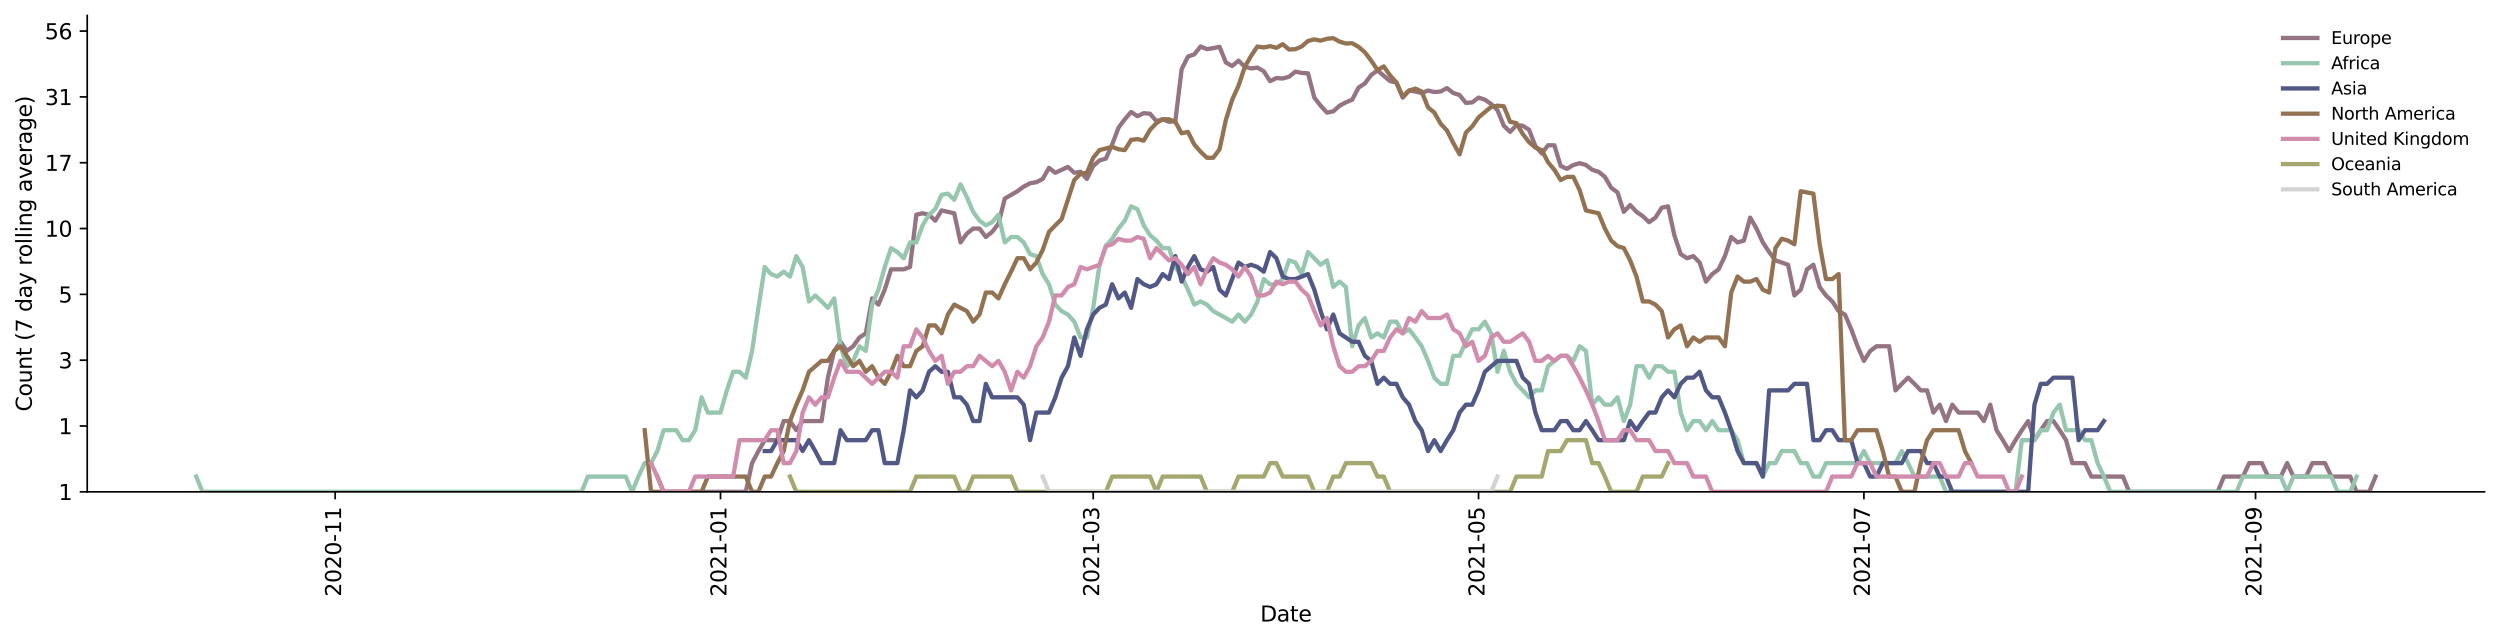 <?xml version="1.0" encoding="utf-8" standalone="no"?>
<!DOCTYPE svg PUBLIC "-//W3C//DTD SVG 1.1//EN"
  "http://www.w3.org/Graphics/SVG/1.1/DTD/svg11.dtd">
<svg height="298.621pt" version="1.1" viewBox="0 0 1163.803 298.621" width="1163.803pt" xmlns="http://www.w3.org/2000/svg" xmlns:xlink="http://www.w3.org/1999/xlink">
 <defs>
  <style type="text/css">*{stroke-linecap:butt;stroke-linejoin:round;}</style>
 </defs>
 <g id="figure_1">
  <g id="patch_1">
   <path d="M 0 298.621 
L 1163.803 298.621 
L 1163.803 0 
L 0 0 
z
" style="fill:#ffffff;"/>
  </g>
  <g id="axes_1">
   <g id="patch_2">
    <path d="M 40.603 228.96 
L 1156.603 228.96 
L 1156.603 7.2 
L 40.603 7.2 
z
" style="fill:#ffffff;"/>
   </g>
   <g id="matplotlib.axis_1">
    <g id="xtick_1">
     <g id="line2d_1">
      <defs>
       <path d="M 0 0 
L 0 3.5 
" id="m55cf480316" style="stroke:#000000;stroke-width:0.8;"/>
      </defs>
      <g>
       <use style="stroke:#000000;stroke-width:0.8;" x="156.026" xlink:href="#m55cf480316" y="228.96"/>
      </g>
     </g>
     <g id="text_1">
      <!-- 2020-11 -->
      <g transform="translate(158.785 277.743)rotate(-90)scale(0.1 -0.1)">
       <defs>
        <path d="M 1228 531 
L 3431 531 
L 3431 0 
L 469 0 
L 469 531 
Q 828 903 1448 1529 
Q 2069 2156 2228 2338 
Q 2531 2678 2651 2914 
Q 2772 3150 2772 3378 
Q 2772 3750 2511 3984 
Q 2250 4219 1831 4219 
Q 1534 4219 1204 4116 
Q 875 4013 500 3803 
L 500 4441 
Q 881 4594 1212 4672 
Q 1544 4750 1819 4750 
Q 2544 4750 2975 4387 
Q 3406 4025 3406 3419 
Q 3406 3131 3298 2873 
Q 3191 2616 2906 2266 
Q 2828 2175 2409 1742 
Q 1991 1309 1228 531 
z
" id="DejaVuSans-32" transform="scale(0.016)"/>
        <path d="M 2034 4250 
Q 1547 4250 1301 3770 
Q 1056 3291 1056 2328 
Q 1056 1369 1301 889 
Q 1547 409 2034 409 
Q 2525 409 2770 889 
Q 3016 1369 3016 2328 
Q 3016 3291 2770 3770 
Q 2525 4250 2034 4250 
z
M 2034 4750 
Q 2819 4750 3233 4129 
Q 3647 3509 3647 2328 
Q 3647 1150 3233 529 
Q 2819 -91 2034 -91 
Q 1250 -91 836 529 
Q 422 1150 422 2328 
Q 422 3509 836 4129 
Q 1250 4750 2034 4750 
z
" id="DejaVuSans-30" transform="scale(0.016)"/>
        <path d="M 313 2009 
L 1997 2009 
L 1997 1497 
L 313 1497 
L 313 2009 
z
" id="DejaVuSans-2d" transform="scale(0.016)"/>
        <path d="M 794 531 
L 1825 531 
L 1825 4091 
L 703 3866 
L 703 4441 
L 1819 4666 
L 2450 4666 
L 2450 531 
L 3481 531 
L 3481 0 
L 794 0 
L 794 531 
z
" id="DejaVuSans-31" transform="scale(0.016)"/>
       </defs>
       <use xlink:href="#DejaVuSans-32"/>
       <use x="63.623" xlink:href="#DejaVuSans-30"/>
       <use x="127.246" xlink:href="#DejaVuSans-32"/>
       <use x="190.869" xlink:href="#DejaVuSans-30"/>
       <use x="254.492" xlink:href="#DejaVuSans-2d"/>
       <use x="290.576" xlink:href="#DejaVuSans-31"/>
       <use x="354.199" xlink:href="#DejaVuSans-31"/>
      </g>
     </g>
    </g>
    <g id="xtick_2">
     <g id="line2d_2">
      <g>
       <use style="stroke:#000000;stroke-width:0.8;" x="335.409" xlink:href="#m55cf480316" y="228.96"/>
      </g>
     </g>
     <g id="text_2">
      <!-- 2021-01 -->
      <g transform="translate(338.169 277.743)rotate(-90)scale(0.1 -0.1)">
       <use xlink:href="#DejaVuSans-32"/>
       <use x="63.623" xlink:href="#DejaVuSans-30"/>
       <use x="127.246" xlink:href="#DejaVuSans-32"/>
       <use x="190.869" xlink:href="#DejaVuSans-31"/>
       <use x="254.492" xlink:href="#DejaVuSans-2d"/>
       <use x="290.576" xlink:href="#DejaVuSans-30"/>
       <use x="354.199" xlink:href="#DejaVuSans-31"/>
      </g>
     </g>
    </g>
    <g id="xtick_3">
     <g id="line2d_3">
      <g>
       <use style="stroke:#000000;stroke-width:0.8;" x="508.911" xlink:href="#m55cf480316" y="228.96"/>
      </g>
     </g>
     <g id="text_3">
      <!-- 2021-03 -->
      <g transform="translate(511.671 277.743)rotate(-90)scale(0.1 -0.1)">
       <defs>
        <path d="M 2597 2516 
Q 3050 2419 3304 2112 
Q 3559 1806 3559 1356 
Q 3559 666 3084 287 
Q 2609 -91 1734 -91 
Q 1441 -91 1130 -33 
Q 819 25 488 141 
L 488 750 
Q 750 597 1062 519 
Q 1375 441 1716 441 
Q 2309 441 2620 675 
Q 2931 909 2931 1356 
Q 2931 1769 2642 2001 
Q 2353 2234 1838 2234 
L 1294 2234 
L 1294 2753 
L 1863 2753 
Q 2328 2753 2575 2939 
Q 2822 3125 2822 3475 
Q 2822 3834 2567 4026 
Q 2313 4219 1838 4219 
Q 1578 4219 1281 4162 
Q 984 4106 628 3988 
L 628 4550 
Q 988 4650 1302 4700 
Q 1616 4750 1894 4750 
Q 2613 4750 3031 4423 
Q 3450 4097 3450 3541 
Q 3450 3153 3228 2886 
Q 3006 2619 2597 2516 
z
" id="DejaVuSans-33" transform="scale(0.016)"/>
       </defs>
       <use xlink:href="#DejaVuSans-32"/>
       <use x="63.623" xlink:href="#DejaVuSans-30"/>
       <use x="127.246" xlink:href="#DejaVuSans-32"/>
       <use x="190.869" xlink:href="#DejaVuSans-31"/>
       <use x="254.492" xlink:href="#DejaVuSans-2d"/>
       <use x="290.576" xlink:href="#DejaVuSans-30"/>
       <use x="354.199" xlink:href="#DejaVuSans-33"/>
      </g>
     </g>
    </g>
    <g id="xtick_4">
     <g id="line2d_4">
      <g>
       <use style="stroke:#000000;stroke-width:0.8;" x="688.295" xlink:href="#m55cf480316" y="228.96"/>
      </g>
     </g>
     <g id="text_4">
      <!-- 2021-05 -->
      <g transform="translate(691.054 277.743)rotate(-90)scale(0.1 -0.1)">
       <defs>
        <path d="M 691 4666 
L 3169 4666 
L 3169 4134 
L 1269 4134 
L 1269 2991 
Q 1406 3038 1543 3061 
Q 1681 3084 1819 3084 
Q 2600 3084 3056 2656 
Q 3513 2228 3513 1497 
Q 3513 744 3044 326 
Q 2575 -91 1722 -91 
Q 1428 -91 1123 -41 
Q 819 9 494 109 
L 494 744 
Q 775 591 1075 516 
Q 1375 441 1709 441 
Q 2250 441 2565 725 
Q 2881 1009 2881 1497 
Q 2881 1984 2565 2268 
Q 2250 2553 1709 2553 
Q 1456 2553 1204 2497 
Q 953 2441 691 2322 
L 691 4666 
z
" id="DejaVuSans-35" transform="scale(0.016)"/>
       </defs>
       <use xlink:href="#DejaVuSans-32"/>
       <use x="63.623" xlink:href="#DejaVuSans-30"/>
       <use x="127.246" xlink:href="#DejaVuSans-32"/>
       <use x="190.869" xlink:href="#DejaVuSans-31"/>
       <use x="254.492" xlink:href="#DejaVuSans-2d"/>
       <use x="290.576" xlink:href="#DejaVuSans-30"/>
       <use x="354.199" xlink:href="#DejaVuSans-35"/>
      </g>
     </g>
    </g>
    <g id="xtick_5">
     <g id="line2d_5">
      <g>
       <use style="stroke:#000000;stroke-width:0.8;" x="867.678" xlink:href="#m55cf480316" y="228.96"/>
      </g>
     </g>
     <g id="text_5">
      <!-- 2021-07 -->
      <g transform="translate(870.438 277.743)rotate(-90)scale(0.1 -0.1)">
       <defs>
        <path d="M 525 4666 
L 3525 4666 
L 3525 4397 
L 1831 0 
L 1172 0 
L 2766 4134 
L 525 4134 
L 525 4666 
z
" id="DejaVuSans-37" transform="scale(0.016)"/>
       </defs>
       <use xlink:href="#DejaVuSans-32"/>
       <use x="63.623" xlink:href="#DejaVuSans-30"/>
       <use x="127.246" xlink:href="#DejaVuSans-32"/>
       <use x="190.869" xlink:href="#DejaVuSans-31"/>
       <use x="254.492" xlink:href="#DejaVuSans-2d"/>
       <use x="290.576" xlink:href="#DejaVuSans-30"/>
       <use x="354.199" xlink:href="#DejaVuSans-37"/>
      </g>
     </g>
    </g>
    <g id="xtick_6">
     <g id="line2d_6">
      <g>
       <use style="stroke:#000000;stroke-width:0.8;" x="1050.002" xlink:href="#m55cf480316" y="228.96"/>
      </g>
     </g>
     <g id="text_6">
      <!-- 2021-09 -->
      <g transform="translate(1052.762 277.743)rotate(-90)scale(0.1 -0.1)">
       <defs>
        <path d="M 703 97 
L 703 672 
Q 941 559 1184 500 
Q 1428 441 1663 441 
Q 2288 441 2617 861 
Q 2947 1281 2994 2138 
Q 2813 1869 2534 1725 
Q 2256 1581 1919 1581 
Q 1219 1581 811 2004 
Q 403 2428 403 3163 
Q 403 3881 828 4315 
Q 1253 4750 1959 4750 
Q 2769 4750 3195 4129 
Q 3622 3509 3622 2328 
Q 3622 1225 3098 567 
Q 2575 -91 1691 -91 
Q 1453 -91 1209 -44 
Q 966 3 703 97 
z
M 1959 2075 
Q 2384 2075 2632 2365 
Q 2881 2656 2881 3163 
Q 2881 3666 2632 3958 
Q 2384 4250 1959 4250 
Q 1534 4250 1286 3958 
Q 1038 3666 1038 3163 
Q 1038 2656 1286 2365 
Q 1534 2075 1959 2075 
z
" id="DejaVuSans-39" transform="scale(0.016)"/>
       </defs>
       <use xlink:href="#DejaVuSans-32"/>
       <use x="63.623" xlink:href="#DejaVuSans-30"/>
       <use x="127.246" xlink:href="#DejaVuSans-32"/>
       <use x="190.869" xlink:href="#DejaVuSans-31"/>
       <use x="254.492" xlink:href="#DejaVuSans-2d"/>
       <use x="290.576" xlink:href="#DejaVuSans-30"/>
       <use x="354.199" xlink:href="#DejaVuSans-39"/>
      </g>
     </g>
    </g>
    <g id="text_7">
     <!-- Date -->
     <g transform="translate(586.652 289.341)scale(0.1 -0.1)">
      <defs>
       <path d="M 1259 4147 
L 1259 519 
L 2022 519 
Q 2988 519 3436 956 
Q 3884 1394 3884 2338 
Q 3884 3275 3436 3711 
Q 2988 4147 2022 4147 
L 1259 4147 
z
M 628 4666 
L 1925 4666 
Q 3281 4666 3915 4102 
Q 4550 3538 4550 2338 
Q 4550 1131 3912 565 
Q 3275 0 1925 0 
L 628 0 
L 628 4666 
z
" id="DejaVuSans-44" transform="scale(0.016)"/>
       <path d="M 2194 1759 
Q 1497 1759 1228 1600 
Q 959 1441 959 1056 
Q 959 750 1161 570 
Q 1363 391 1709 391 
Q 2188 391 2477 730 
Q 2766 1069 2766 1631 
L 2766 1759 
L 2194 1759 
z
M 3341 1997 
L 3341 0 
L 2766 0 
L 2766 531 
Q 2569 213 2275 61 
Q 1981 -91 1556 -91 
Q 1019 -91 701 211 
Q 384 513 384 1019 
Q 384 1609 779 1909 
Q 1175 2209 1959 2209 
L 2766 2209 
L 2766 2266 
Q 2766 2663 2505 2880 
Q 2244 3097 1772 3097 
Q 1472 3097 1187 3025 
Q 903 2953 641 2809 
L 641 3341 
Q 956 3463 1253 3523 
Q 1550 3584 1831 3584 
Q 2591 3584 2966 3190 
Q 3341 2797 3341 1997 
z
" id="DejaVuSans-61" transform="scale(0.016)"/>
       <path d="M 1172 4494 
L 1172 3500 
L 2356 3500 
L 2356 3053 
L 1172 3053 
L 1172 1153 
Q 1172 725 1289 603 
Q 1406 481 1766 481 
L 2356 481 
L 2356 0 
L 1766 0 
Q 1100 0 847 248 
Q 594 497 594 1153 
L 594 3053 
L 172 3053 
L 172 3500 
L 594 3500 
L 594 4494 
L 1172 4494 
z
" id="DejaVuSans-74" transform="scale(0.016)"/>
       <path d="M 3597 1894 
L 3597 1613 
L 953 1613 
Q 991 1019 1311 708 
Q 1631 397 2203 397 
Q 2534 397 2845 478 
Q 3156 559 3463 722 
L 3463 178 
Q 3153 47 2828 -22 
Q 2503 -91 2169 -91 
Q 1331 -91 842 396 
Q 353 884 353 1716 
Q 353 2575 817 3079 
Q 1281 3584 2069 3584 
Q 2775 3584 3186 3129 
Q 3597 2675 3597 1894 
z
M 3022 2063 
Q 3016 2534 2758 2815 
Q 2500 3097 2075 3097 
Q 1594 3097 1305 2825 
Q 1016 2553 972 2059 
L 3022 2063 
z
" id="DejaVuSans-65" transform="scale(0.016)"/>
      </defs>
      <use xlink:href="#DejaVuSans-44"/>
      <use x="77.002" xlink:href="#DejaVuSans-61"/>
      <use x="138.281" xlink:href="#DejaVuSans-74"/>
      <use x="177.49" xlink:href="#DejaVuSans-65"/>
     </g>
    </g>
   </g>
   <g id="matplotlib.axis_2">
    <g id="ytick_1">
     <g id="line2d_7">
      <defs>
       <path d="M 0 0 
L -3.5 0 
" id="m2b2a5f2777" style="stroke:#000000;stroke-width:0.8;"/>
      </defs>
      <g>
       <use style="stroke:#000000;stroke-width:0.8;" x="40.603" xlink:href="#m2b2a5f2777" y="228.96"/>
      </g>
     </g>
     <g id="text_8">
      <!-- 1 -->
      <g transform="translate(27.241 232.759)scale(0.1 -0.1)">
       <use xlink:href="#DejaVuSans-31"/>
      </g>
     </g>
    </g>
    <g id="ytick_2">
     <g id="line2d_8">
      <g>
       <use style="stroke:#000000;stroke-width:0.8;" x="40.603" xlink:href="#m2b2a5f2777" y="198.318"/>
      </g>
     </g>
     <g id="text_9">
      <!-- 1 -->
      <g transform="translate(27.241 202.117)scale(0.1 -0.1)">
       <use xlink:href="#DejaVuSans-31"/>
      </g>
     </g>
    </g>
    <g id="ytick_3">
     <g id="line2d_9">
      <g>
       <use style="stroke:#000000;stroke-width:0.8;" x="40.603" xlink:href="#m2b2a5f2777" y="167.675"/>
      </g>
     </g>
     <g id="text_10">
      <!-- 3 -->
      <g transform="translate(27.241 171.474)scale(0.1 -0.1)">
       <use xlink:href="#DejaVuSans-33"/>
      </g>
     </g>
    </g>
    <g id="ytick_4">
     <g id="line2d_10">
      <g>
       <use style="stroke:#000000;stroke-width:0.8;" x="40.603" xlink:href="#m2b2a5f2777" y="137.033"/>
      </g>
     </g>
     <g id="text_11">
      <!-- 5 -->
      <g transform="translate(27.241 140.832)scale(0.1 -0.1)">
       <use xlink:href="#DejaVuSans-35"/>
      </g>
     </g>
    </g>
    <g id="ytick_5">
     <g id="line2d_11">
      <g>
       <use style="stroke:#000000;stroke-width:0.8;" x="40.603" xlink:href="#m2b2a5f2777" y="106.39"/>
      </g>
     </g>
     <g id="text_12">
      <!-- 10 -->
      <g transform="translate(20.878 110.19)scale(0.1 -0.1)">
       <use xlink:href="#DejaVuSans-31"/>
       <use x="63.623" xlink:href="#DejaVuSans-30"/>
      </g>
     </g>
    </g>
    <g id="ytick_6">
     <g id="line2d_12">
      <g>
       <use style="stroke:#000000;stroke-width:0.8;" x="40.603" xlink:href="#m2b2a5f2777" y="75.748"/>
      </g>
     </g>
     <g id="text_13">
      <!-- 17 -->
      <g transform="translate(20.878 79.547)scale(0.1 -0.1)">
       <use xlink:href="#DejaVuSans-31"/>
       <use x="63.623" xlink:href="#DejaVuSans-37"/>
      </g>
     </g>
    </g>
    <g id="ytick_7">
     <g id="line2d_13">
      <g>
       <use style="stroke:#000000;stroke-width:0.8;" x="40.603" xlink:href="#m2b2a5f2777" y="45.106"/>
      </g>
     </g>
     <g id="text_14">
      <!-- 31 -->
      <g transform="translate(20.878 48.905)scale(0.1 -0.1)">
       <use xlink:href="#DejaVuSans-33"/>
       <use x="63.623" xlink:href="#DejaVuSans-31"/>
      </g>
     </g>
    </g>
    <g id="ytick_8">
     <g id="line2d_14">
      <g>
       <use style="stroke:#000000;stroke-width:0.8;" x="40.603" xlink:href="#m2b2a5f2777" y="14.463"/>
      </g>
     </g>
     <g id="text_15">
      <!-- 56 -->
      <g transform="translate(20.878 18.263)scale(0.1 -0.1)">
       <defs>
        <path d="M 2113 2584 
Q 1688 2584 1439 2293 
Q 1191 2003 1191 1497 
Q 1191 994 1439 701 
Q 1688 409 2113 409 
Q 2538 409 2786 701 
Q 3034 994 3034 1497 
Q 3034 2003 2786 2293 
Q 2538 2584 2113 2584 
z
M 3366 4563 
L 3366 3988 
Q 3128 4100 2886 4159 
Q 2644 4219 2406 4219 
Q 1781 4219 1451 3797 
Q 1122 3375 1075 2522 
Q 1259 2794 1537 2939 
Q 1816 3084 2150 3084 
Q 2853 3084 3261 2657 
Q 3669 2231 3669 1497 
Q 3669 778 3244 343 
Q 2819 -91 2113 -91 
Q 1303 -91 875 529 
Q 447 1150 447 2328 
Q 447 3434 972 4092 
Q 1497 4750 2381 4750 
Q 2619 4750 2861 4703 
Q 3103 4656 3366 4563 
z
" id="DejaVuSans-36" transform="scale(0.016)"/>
       </defs>
       <use xlink:href="#DejaVuSans-35"/>
       <use x="63.623" xlink:href="#DejaVuSans-36"/>
      </g>
     </g>
    </g>
    <g id="text_16">
     <!-- Count (7 day rolling average) -->
     <g transform="translate(14.798 191.548)rotate(-90)scale(0.1 -0.1)">
      <defs>
       <path d="M 4122 4306 
L 4122 3641 
Q 3803 3938 3442 4084 
Q 3081 4231 2675 4231 
Q 1875 4231 1450 3742 
Q 1025 3253 1025 2328 
Q 1025 1406 1450 917 
Q 1875 428 2675 428 
Q 3081 428 3442 575 
Q 3803 722 4122 1019 
L 4122 359 
Q 3791 134 3420 21 
Q 3050 -91 2638 -91 
Q 1578 -91 968 557 
Q 359 1206 359 2328 
Q 359 3453 968 4101 
Q 1578 4750 2638 4750 
Q 3056 4750 3426 4639 
Q 3797 4528 4122 4306 
z
" id="DejaVuSans-43" transform="scale(0.016)"/>
       <path d="M 1959 3097 
Q 1497 3097 1228 2736 
Q 959 2375 959 1747 
Q 959 1119 1226 758 
Q 1494 397 1959 397 
Q 2419 397 2687 759 
Q 2956 1122 2956 1747 
Q 2956 2369 2687 2733 
Q 2419 3097 1959 3097 
z
M 1959 3584 
Q 2709 3584 3137 3096 
Q 3566 2609 3566 1747 
Q 3566 888 3137 398 
Q 2709 -91 1959 -91 
Q 1206 -91 779 398 
Q 353 888 353 1747 
Q 353 2609 779 3096 
Q 1206 3584 1959 3584 
z
" id="DejaVuSans-6f" transform="scale(0.016)"/>
       <path d="M 544 1381 
L 544 3500 
L 1119 3500 
L 1119 1403 
Q 1119 906 1312 657 
Q 1506 409 1894 409 
Q 2359 409 2629 706 
Q 2900 1003 2900 1516 
L 2900 3500 
L 3475 3500 
L 3475 0 
L 2900 0 
L 2900 538 
Q 2691 219 2414 64 
Q 2138 -91 1772 -91 
Q 1169 -91 856 284 
Q 544 659 544 1381 
z
M 1991 3584 
L 1991 3584 
z
" id="DejaVuSans-75" transform="scale(0.016)"/>
       <path d="M 3513 2113 
L 3513 0 
L 2938 0 
L 2938 2094 
Q 2938 2591 2744 2837 
Q 2550 3084 2163 3084 
Q 1697 3084 1428 2787 
Q 1159 2491 1159 1978 
L 1159 0 
L 581 0 
L 581 3500 
L 1159 3500 
L 1159 2956 
Q 1366 3272 1645 3428 
Q 1925 3584 2291 3584 
Q 2894 3584 3203 3211 
Q 3513 2838 3513 2113 
z
" id="DejaVuSans-6e" transform="scale(0.016)"/>
       <path id="DejaVuSans-20" transform="scale(0.016)"/>
       <path d="M 1984 4856 
Q 1566 4138 1362 3434 
Q 1159 2731 1159 2009 
Q 1159 1288 1364 580 
Q 1569 -128 1984 -844 
L 1484 -844 
Q 1016 -109 783 600 
Q 550 1309 550 2009 
Q 550 2706 781 3412 
Q 1013 4119 1484 4856 
L 1984 4856 
z
" id="DejaVuSans-28" transform="scale(0.016)"/>
       <path d="M 2906 2969 
L 2906 4863 
L 3481 4863 
L 3481 0 
L 2906 0 
L 2906 525 
Q 2725 213 2448 61 
Q 2172 -91 1784 -91 
Q 1150 -91 751 415 
Q 353 922 353 1747 
Q 353 2572 751 3078 
Q 1150 3584 1784 3584 
Q 2172 3584 2448 3432 
Q 2725 3281 2906 2969 
z
M 947 1747 
Q 947 1113 1208 752 
Q 1469 391 1925 391 
Q 2381 391 2643 752 
Q 2906 1113 2906 1747 
Q 2906 2381 2643 2742 
Q 2381 3103 1925 3103 
Q 1469 3103 1208 2742 
Q 947 2381 947 1747 
z
" id="DejaVuSans-64" transform="scale(0.016)"/>
       <path d="M 2059 -325 
Q 1816 -950 1584 -1140 
Q 1353 -1331 966 -1331 
L 506 -1331 
L 506 -850 
L 844 -850 
Q 1081 -850 1212 -737 
Q 1344 -625 1503 -206 
L 1606 56 
L 191 3500 
L 800 3500 
L 1894 763 
L 2988 3500 
L 3597 3500 
L 2059 -325 
z
" id="DejaVuSans-79" transform="scale(0.016)"/>
       <path d="M 2631 2963 
Q 2534 3019 2420 3045 
Q 2306 3072 2169 3072 
Q 1681 3072 1420 2755 
Q 1159 2438 1159 1844 
L 1159 0 
L 581 0 
L 581 3500 
L 1159 3500 
L 1159 2956 
Q 1341 3275 1631 3429 
Q 1922 3584 2338 3584 
Q 2397 3584 2469 3576 
Q 2541 3569 2628 3553 
L 2631 2963 
z
" id="DejaVuSans-72" transform="scale(0.016)"/>
       <path d="M 603 4863 
L 1178 4863 
L 1178 0 
L 603 0 
L 603 4863 
z
" id="DejaVuSans-6c" transform="scale(0.016)"/>
       <path d="M 603 3500 
L 1178 3500 
L 1178 0 
L 603 0 
L 603 3500 
z
M 603 4863 
L 1178 4863 
L 1178 4134 
L 603 4134 
L 603 4863 
z
" id="DejaVuSans-69" transform="scale(0.016)"/>
       <path d="M 2906 1791 
Q 2906 2416 2648 2759 
Q 2391 3103 1925 3103 
Q 1463 3103 1205 2759 
Q 947 2416 947 1791 
Q 947 1169 1205 825 
Q 1463 481 1925 481 
Q 2391 481 2648 825 
Q 2906 1169 2906 1791 
z
M 3481 434 
Q 3481 -459 3084 -895 
Q 2688 -1331 1869 -1331 
Q 1566 -1331 1297 -1286 
Q 1028 -1241 775 -1147 
L 775 -588 
Q 1028 -725 1275 -790 
Q 1522 -856 1778 -856 
Q 2344 -856 2625 -561 
Q 2906 -266 2906 331 
L 2906 616 
Q 2728 306 2450 153 
Q 2172 0 1784 0 
Q 1141 0 747 490 
Q 353 981 353 1791 
Q 353 2603 747 3093 
Q 1141 3584 1784 3584 
Q 2172 3584 2450 3431 
Q 2728 3278 2906 2969 
L 2906 3500 
L 3481 3500 
L 3481 434 
z
" id="DejaVuSans-67" transform="scale(0.016)"/>
       <path d="M 191 3500 
L 800 3500 
L 1894 563 
L 2988 3500 
L 3597 3500 
L 2284 0 
L 1503 0 
L 191 3500 
z
" id="DejaVuSans-76" transform="scale(0.016)"/>
       <path d="M 513 4856 
L 1013 4856 
Q 1481 4119 1714 3412 
Q 1947 2706 1947 2009 
Q 1947 1309 1714 600 
Q 1481 -109 1013 -844 
L 513 -844 
Q 928 -128 1133 580 
Q 1338 1288 1338 2009 
Q 1338 2731 1133 3434 
Q 928 4138 513 4856 
z
" id="DejaVuSans-29" transform="scale(0.016)"/>
      </defs>
      <use xlink:href="#DejaVuSans-43"/>
      <use x="69.824" xlink:href="#DejaVuSans-6f"/>
      <use x="131.006" xlink:href="#DejaVuSans-75"/>
      <use x="194.385" xlink:href="#DejaVuSans-6e"/>
      <use x="257.764" xlink:href="#DejaVuSans-74"/>
      <use x="296.973" xlink:href="#DejaVuSans-20"/>
      <use x="328.76" xlink:href="#DejaVuSans-28"/>
      <use x="367.773" xlink:href="#DejaVuSans-37"/>
      <use x="431.396" xlink:href="#DejaVuSans-20"/>
      <use x="463.184" xlink:href="#DejaVuSans-64"/>
      <use x="526.66" xlink:href="#DejaVuSans-61"/>
      <use x="587.939" xlink:href="#DejaVuSans-79"/>
      <use x="647.119" xlink:href="#DejaVuSans-20"/>
      <use x="678.906" xlink:href="#DejaVuSans-72"/>
      <use x="717.77" xlink:href="#DejaVuSans-6f"/>
      <use x="778.951" xlink:href="#DejaVuSans-6c"/>
      <use x="806.734" xlink:href="#DejaVuSans-6c"/>
      <use x="834.518" xlink:href="#DejaVuSans-69"/>
      <use x="862.301" xlink:href="#DejaVuSans-6e"/>
      <use x="925.68" xlink:href="#DejaVuSans-67"/>
      <use x="989.156" xlink:href="#DejaVuSans-20"/>
      <use x="1020.943" xlink:href="#DejaVuSans-61"/>
      <use x="1082.223" xlink:href="#DejaVuSans-76"/>
      <use x="1141.402" xlink:href="#DejaVuSans-65"/>
      <use x="1202.926" xlink:href="#DejaVuSans-72"/>
      <use x="1244.039" xlink:href="#DejaVuSans-61"/>
      <use x="1305.318" xlink:href="#DejaVuSans-67"/>
      <use x="1368.795" xlink:href="#DejaVuSans-65"/>
      <use x="1430.318" xlink:href="#DejaVuSans-29"/>
     </g>
    </g>
   </g>
   <g id="line2d_15">
    <path clip-path="url(#p9002a9092c)" d="M 306.002 221.852 
L 308.943 228.96 
L 347.172 228.96 
L 350.113 215.582 
L 353.054 209.974 
L 355.994 204.9 
L 361.876 204.9 
L 364.817 196.008 
L 367.757 196.008 
L 370.698 200.269 
L 373.639 196.008 
L 382.461 196.008 
L 385.402 175.807 
L 388.342 163.371 
L 391.283 159.111 
L 394.224 163.371 
L 397.164 161.198 
L 400.105 157.102 
L 403.046 155.166 
L 405.987 138.91 
L 408.927 141.788 
L 411.868 134.865 
L 414.809 125.377 
L 420.69 125.377 
L 423.631 124.301 
L 426.572 99.952 
L 429.512 99.282 
L 432.453 99.952 
L 435.394 102.718 
L 438.334 97.968 
L 444.216 99.282 
L 447.156 112.851 
L 450.097 108.722 
L 453.038 106.39 
L 455.979 106.39 
L 458.919 110.335 
L 461.86 107.934 
L 464.801 104.157 
L 467.741 92.424 
L 473.623 89.026 
L 476.564 86.875 
L 479.504 85.316 
L 482.445 84.807 
L 485.386 83.307 
L 488.326 78.144 
L 491.267 80.429 
L 497.149 77.699 
L 500.089 80.429 
L 503.03 79.965 
L 505.971 83.307 
L 508.911 77.257 
L 511.852 74.681 
L 514.793 73.849 
L 517.734 67.26 
L 520.674 59.472 
L 523.615 55.527 
L 526.556 52.128 
L 529.496 54.085 
L 532.437 52.68 
L 535.378 52.958 
L 538.319 56.412 
L 541.259 55.527 
L 544.2 56.71 
L 547.141 56.412 
L 550.081 32.217 
L 553.022 26.327 
L 555.963 25.322 
L 558.904 21.639 
L 561.844 22.891 
L 564.785 22.418 
L 567.726 21.793 
L 570.666 29.101 
L 573.607 30.728 
L 576.548 28.219 
L 579.489 31.097 
L 582.429 31.841 
L 585.37 31.468 
L 588.311 33.17 
L 591.251 37.784 
L 594.192 36.337 
L 597.133 36.541 
L 600.073 35.728 
L 603.014 33.362 
L 605.955 33.944 
L 608.896 34.139 
L 611.836 45.434 
L 614.777 49.193 
L 617.718 52.404 
L 620.658 51.855 
L 623.599 49.193 
L 626.54 47.657 
L 629.481 46.41 
L 632.421 40.802 
L 635.362 38.842 
L 638.303 34.928 
L 641.243 32.787 
L 647.125 37.784 
L 650.066 38.416 
L 653.006 45.434 
L 655.947 42.15 
L 658.888 42.607 
L 661.828 43.299 
L 664.769 42.15 
L 667.71 42.836 
L 670.651 42.607 
L 673.591 41.024 
L 676.532 43.299 
L 679.473 44.237 
L 682.413 47.91 
L 685.354 47.657 
L 688.295 45.434 
L 691.236 46.41 
L 694.176 48.419 
L 697.117 51.312 
L 700.058 58.536 
L 702.998 61.396 
L 705.939 58.227 
L 708.88 58.536 
L 711.821 60.426 
L 714.761 67.994 
L 717.702 71.429 
L 720.643 67.625 
L 723.583 67.625 
L 726.524 77.257 
L 729.465 78.594 
L 732.405 76.819 
L 735.346 75.954 
L 738.287 76.819 
L 741.228 79.047 
L 744.168 79.965 
L 747.109 82.331 
L 750.05 87.404 
L 752.99 89.577 
L 755.931 98.621 
L 758.872 95.433 
L 761.813 98.621 
L 764.753 100.63 
L 767.694 103.432 
L 770.635 101.317 
L 773.575 96.685 
L 776.516 96.055 
L 779.457 109.523 
L 782.398 118.269 
L 785.338 120.205 
L 788.279 119.228 
L 791.22 122.214 
L 794.16 131.106 
L 797.101 127.595 
L 800.042 125.377 
L 802.983 119.228 
L 805.923 110.335 
L 808.864 112.851 
L 811.805 111.999 
L 814.745 101.317 
L 817.686 106.39 
L 820.627 112.851 
L 823.568 117.327 
L 826.508 121.2 
L 832.39 123.247 
L 835.33 137.527 
L 838.271 134.865 
L 841.212 125.377 
L 844.153 123.247 
L 847.093 133.582 
L 850.034 137.527 
L 852.975 140.33 
L 855.915 144.831 
L 858.856 146.42 
L 861.797 153.298 
L 864.738 161.198 
L 867.678 168.003 
L 870.619 163.371 
L 873.56 161.198 
L 879.441 161.198 
L 882.382 181.728 
L 885.322 178.685 
L 888.263 175.807 
L 891.204 178.685 
L 894.145 181.728 
L 897.085 181.728 
L 900.026 192.063 
L 902.967 188.39 
L 905.907 196.008 
L 908.848 188.39 
L 911.789 192.063 
L 920.611 192.063 
L 923.552 196.008 
L 926.492 188.39 
L 929.433 200.269 
L 932.374 204.9 
L 935.315 209.974 
L 938.255 204.9 
L 941.196 200.269 
L 944.137 196.008 
L 947.077 204.9 
L 950.018 200.269 
L 952.959 196.008 
L 955.9 196.008 
L 958.84 200.269 
L 961.781 204.9 
L 964.722 215.582 
L 970.603 215.582 
L 973.544 221.852 
L 988.247 221.852 
L 991.188 228.96 
L 1032.358 228.96 
L 1035.299 221.852 
L 1044.121 221.852 
L 1047.062 215.582 
L 1052.943 215.582 
L 1055.884 221.852 
L 1061.765 221.852 
L 1064.706 215.582 
L 1067.647 221.852 
L 1073.528 221.852 
L 1076.469 215.582 
L 1082.35 215.582 
L 1085.291 221.852 
L 1094.113 221.852 
L 1097.054 228.96 
L 1102.935 228.96 
L 1105.876 221.852 
L 1105.876 221.852 
" style="fill:none;stroke:#947383;stroke-linecap:square;stroke-width:2;"/>
   </g>
   <g id="line2d_16">
    <path clip-path="url(#p9002a9092c)" d="M 91.33 221.852 
L 94.271 228.96 
L 270.714 228.96 
L 273.655 221.852 
L 291.299 221.852 
L 294.239 228.96 
L 297.18 221.852 
L 300.121 215.582 
L 303.062 215.582 
L 306.002 209.974 
L 308.943 200.269 
L 314.824 200.269 
L 317.765 204.9 
L 320.706 204.9 
L 323.647 200.269 
L 326.587 184.955 
L 329.528 192.063 
L 335.409 192.063 
L 338.35 181.728 
L 341.291 173.077 
L 344.232 173.077 
L 347.172 175.807 
L 350.113 163.371 
L 353.054 143.288 
L 355.994 124.301 
L 358.935 127.595 
L 361.876 128.74 
L 364.817 126.474 
L 367.757 128.74 
L 370.698 119.228 
L 373.639 124.301 
L 376.579 140.33 
L 379.52 137.527 
L 382.461 140.33 
L 385.402 143.288 
L 388.342 138.91 
L 391.283 161.198 
L 394.224 170.479 
L 397.164 168.003 
L 400.105 161.198 
L 403.046 163.371 
L 405.987 141.788 
L 408.927 134.865 
L 411.868 124.301 
L 414.809 115.491 
L 417.749 117.327 
L 420.69 120.205 
L 423.631 112.851 
L 426.572 112.851 
L 429.512 104.891 
L 432.453 99.952 
L 435.394 97.323 
L 438.334 90.698 
L 441.275 90.135 
L 444.216 93.013 
L 447.156 85.831 
L 450.097 91.843 
L 453.038 98.621 
L 455.979 102.718 
L 458.919 104.891 
L 461.86 103.432 
L 464.801 99.952 
L 467.741 112.851 
L 470.682 110.335 
L 473.623 110.335 
L 476.564 112.851 
L 479.504 118.269 
L 482.445 119.228 
L 485.386 127.595 
L 488.326 132.33 
L 491.267 141.788 
L 494.208 144.831 
L 497.149 146.42 
L 500.089 149.748 
L 503.03 157.102 
L 505.971 157.102 
L 508.911 143.288 
L 511.852 123.247 
L 514.793 114.596 
L 517.734 111.161 
L 520.674 106.39 
L 523.615 102.718 
L 526.556 96.055 
L 529.496 97.323 
L 532.437 104.891 
L 535.378 109.523 
L 538.319 111.999 
L 541.259 115.491 
L 544.2 115.491 
L 547.141 124.301 
L 550.081 128.74 
L 553.022 134.865 
L 555.963 141.788 
L 558.904 140.33 
L 561.844 141.788 
L 564.785 144.831 
L 570.666 148.058 
L 573.607 149.748 
L 576.548 146.42 
L 579.489 149.748 
L 582.429 146.42 
L 585.37 140.33 
L 588.311 129.91 
L 591.251 132.33 
L 594.192 132.33 
L 597.133 129.91 
L 600.073 121.2 
L 603.014 122.214 
L 605.955 127.595 
L 608.896 117.327 
L 611.836 120.205 
L 614.777 123.247 
L 617.718 121.2 
L 620.658 133.582 
L 623.599 131.106 
L 626.54 133.582 
L 629.481 161.198 
L 632.421 151.493 
L 635.362 148.058 
L 638.303 157.102 
L 641.243 155.166 
L 644.184 157.102 
L 647.125 149.748 
L 650.066 149.748 
L 653.006 155.166 
L 655.947 153.298 
L 658.888 157.102 
L 661.828 161.198 
L 664.769 168.003 
L 667.71 175.807 
L 670.651 178.685 
L 673.591 178.685 
L 676.532 165.637 
L 679.473 165.637 
L 682.413 159.111 
L 685.354 153.298 
L 688.295 153.298 
L 691.236 149.748 
L 694.176 155.166 
L 697.117 173.077 
L 700.058 163.371 
L 702.998 173.077 
L 705.939 178.685 
L 708.88 181.728 
L 711.821 184.955 
L 714.761 181.728 
L 717.702 181.728 
L 720.643 170.479 
L 726.524 165.637 
L 729.465 165.637 
L 732.405 168.003 
L 735.346 161.198 
L 738.287 163.371 
L 741.228 188.39 
L 744.168 184.955 
L 747.109 188.39 
L 750.05 188.39 
L 752.99 184.955 
L 755.931 196.008 
L 758.872 188.39 
L 761.813 170.479 
L 764.753 170.479 
L 767.694 175.807 
L 770.635 170.479 
L 773.575 170.479 
L 776.516 173.077 
L 779.457 173.077 
L 782.398 192.063 
L 785.338 200.269 
L 788.279 196.008 
L 791.22 196.008 
L 794.16 200.269 
L 797.101 196.008 
L 800.042 200.269 
L 805.923 200.269 
L 808.864 204.9 
L 811.805 215.582 
L 817.686 215.582 
L 820.627 221.852 
L 823.568 215.582 
L 826.508 215.582 
L 829.449 209.974 
L 835.33 209.974 
L 838.271 215.582 
L 841.212 215.582 
L 844.153 221.852 
L 847.093 221.852 
L 850.034 215.582 
L 864.738 215.582 
L 867.678 209.974 
L 870.619 215.582 
L 882.382 215.582 
L 885.322 209.974 
L 888.263 215.582 
L 891.204 221.852 
L 902.967 221.852 
L 905.907 228.96 
L 938.255 228.96 
L 941.196 204.9 
L 947.077 204.9 
L 950.018 200.269 
L 952.959 200.269 
L 955.9 192.063 
L 958.84 188.39 
L 961.781 200.269 
L 967.662 200.269 
L 970.603 204.9 
L 973.544 204.9 
L 976.485 215.582 
L 979.425 221.852 
L 982.366 228.96 
L 1041.18 228.96 
L 1044.121 221.852 
L 1061.765 221.852 
L 1064.706 228.96 
L 1067.647 221.852 
L 1085.291 221.852 
L 1088.232 228.96 
L 1094.113 228.96 
L 1097.054 221.852 
L 1097.054 221.852 
" style="fill:none;stroke:#96c6ad;stroke-linecap:square;stroke-width:2;"/>
   </g>
   <g id="line2d_17">
    <path clip-path="url(#p9002a9092c)" d="M 355.994 209.974 
L 358.935 209.974 
L 361.876 204.9 
L 370.698 204.9 
L 373.639 209.974 
L 376.579 204.9 
L 379.52 209.974 
L 382.461 215.582 
L 388.342 215.582 
L 391.283 200.269 
L 394.224 204.9 
L 403.046 204.9 
L 405.987 200.269 
L 408.927 200.269 
L 411.868 215.582 
L 417.749 215.582 
L 420.69 200.269 
L 423.631 181.728 
L 426.572 184.955 
L 429.512 181.728 
L 432.453 173.077 
L 435.394 170.479 
L 438.334 173.077 
L 441.275 173.077 
L 444.216 184.955 
L 447.156 184.955 
L 450.097 188.39 
L 453.038 196.008 
L 455.979 196.008 
L 458.919 178.685 
L 461.86 184.955 
L 473.623 184.955 
L 476.564 188.39 
L 479.504 204.9 
L 482.445 192.063 
L 488.326 192.063 
L 491.267 184.955 
L 494.208 175.807 
L 497.149 170.479 
L 500.089 157.102 
L 503.03 165.637 
L 505.971 153.298 
L 508.911 146.42 
L 511.852 143.288 
L 514.793 141.788 
L 517.734 132.33 
L 520.674 138.91 
L 523.615 136.18 
L 526.556 143.288 
L 529.496 129.91 
L 532.437 132.33 
L 535.378 133.582 
L 538.319 132.33 
L 541.259 127.595 
L 544.2 129.91 
L 547.141 119.228 
L 550.081 131.106 
L 553.022 124.301 
L 555.963 119.228 
L 558.904 125.377 
L 561.844 126.474 
L 564.785 124.301 
L 567.726 134.865 
L 570.666 137.527 
L 576.548 122.214 
L 579.489 124.301 
L 582.429 123.247 
L 585.37 124.301 
L 588.311 126.474 
L 591.251 117.327 
L 594.192 120.205 
L 597.133 128.74 
L 600.073 129.91 
L 603.014 129.91 
L 608.896 127.595 
L 611.836 134.865 
L 614.777 144.831 
L 617.718 153.298 
L 620.658 146.42 
L 623.599 155.166 
L 629.481 159.111 
L 632.421 159.111 
L 635.362 165.637 
L 638.303 168.003 
L 641.243 178.685 
L 644.184 175.807 
L 647.125 178.685 
L 650.066 178.685 
L 653.006 184.955 
L 655.947 188.39 
L 658.888 196.008 
L 661.828 200.269 
L 664.769 209.974 
L 667.71 204.9 
L 670.651 209.974 
L 673.591 204.9 
L 676.532 200.269 
L 679.473 192.063 
L 682.413 188.39 
L 685.354 188.39 
L 688.295 181.728 
L 691.236 173.077 
L 697.117 168.003 
L 705.939 168.003 
L 708.88 175.807 
L 711.821 178.685 
L 714.761 192.063 
L 717.702 200.269 
L 723.583 200.269 
L 726.524 196.008 
L 729.465 196.008 
L 732.405 200.269 
L 735.346 200.269 
L 738.287 196.008 
L 741.228 200.269 
L 744.168 204.9 
L 755.931 204.9 
L 758.872 196.008 
L 761.813 200.269 
L 764.753 196.008 
L 767.694 192.063 
L 770.635 192.063 
L 773.575 184.955 
L 776.516 181.728 
L 779.457 184.955 
L 782.398 178.685 
L 785.338 175.807 
L 788.279 175.807 
L 791.22 173.077 
L 794.16 181.728 
L 797.101 184.955 
L 800.042 184.955 
L 802.983 192.063 
L 805.923 200.269 
L 808.864 209.974 
L 811.805 215.582 
L 817.686 215.582 
L 820.627 221.852 
L 823.568 181.728 
L 832.39 181.728 
L 835.33 178.685 
L 841.212 178.685 
L 844.153 204.9 
L 847.093 204.9 
L 850.034 200.269 
L 852.975 200.269 
L 855.915 204.9 
L 861.797 204.9 
L 864.738 215.582 
L 867.678 215.582 
L 870.619 221.852 
L 873.56 221.852 
L 876.5 215.582 
L 885.322 215.582 
L 888.263 209.974 
L 894.145 209.974 
L 897.085 215.582 
L 900.026 215.582 
L 902.967 221.852 
L 905.907 221.852 
L 908.848 228.96 
L 944.137 228.96 
L 947.077 188.39 
L 950.018 178.685 
L 952.959 178.685 
L 955.9 175.807 
L 964.722 175.807 
L 967.662 204.9 
L 970.603 200.269 
L 976.485 200.269 
L 979.425 196.008 
L 979.425 196.008 
" style="fill:none;stroke:#525886;stroke-linecap:square;stroke-width:2;"/>
   </g>
   <g id="line2d_18">
    <path clip-path="url(#p9002a9092c)" d="M 300.121 200.269 
L 303.062 228.96 
L 326.587 228.96 
L 329.528 221.852 
L 347.172 221.852 
L 350.113 228.96 
L 353.054 228.96 
L 355.994 221.852 
L 358.935 221.852 
L 361.876 215.582 
L 364.817 209.974 
L 367.757 196.008 
L 370.698 188.39 
L 373.639 181.728 
L 376.579 173.077 
L 382.461 168.003 
L 385.402 168.003 
L 388.342 163.371 
L 391.283 161.198 
L 394.224 165.637 
L 397.164 170.479 
L 400.105 168.003 
L 403.046 173.077 
L 405.987 170.479 
L 408.927 175.807 
L 411.868 178.685 
L 414.809 173.077 
L 417.749 165.637 
L 420.69 170.479 
L 423.631 170.479 
L 426.572 163.371 
L 429.512 161.198 
L 432.453 151.493 
L 435.394 151.493 
L 438.334 155.166 
L 441.275 146.42 
L 444.216 141.788 
L 450.097 144.831 
L 453.038 149.748 
L 455.979 146.42 
L 458.919 136.18 
L 461.86 136.18 
L 464.801 138.91 
L 467.741 132.33 
L 470.682 126.474 
L 473.623 120.205 
L 476.564 120.205 
L 479.504 125.377 
L 482.445 122.214 
L 485.386 116.401 
L 488.326 107.934 
L 491.267 104.891 
L 494.208 102.013 
L 500.089 83.803 
L 503.03 80.898 
L 505.971 80.429 
L 508.911 73.438 
L 511.852 69.875 
L 517.734 68.365 
L 520.674 69.493 
L 523.615 69.875 
L 526.556 65.116 
L 529.496 64.767 
L 532.437 65.467 
L 535.378 60.426 
L 538.319 57.312 
L 541.259 55.527 
L 544.2 55.527 
L 547.141 56.71 
L 550.081 62.054 
L 553.022 61.396 
L 555.963 67.26 
L 558.904 70.646 
L 561.844 73.438 
L 564.785 73.438 
L 567.726 69.493 
L 570.666 55.821 
L 573.607 46.41 
L 576.548 39.922 
L 579.489 31.097 
L 582.429 25.99 
L 585.37 21.639 
L 588.311 22.105 
L 591.251 21.484 
L 594.192 22.261 
L 597.133 20.566 
L 600.073 23.05 
L 603.014 22.891 
L 605.955 21.639 
L 608.896 19.071 
L 611.836 18.339 
L 614.777 18.924 
L 617.718 18.049 
L 620.658 17.76 
L 623.599 19.367 
L 626.54 20.264 
L 629.481 20.113 
L 632.421 21.793 
L 635.362 24.336 
L 638.303 28.219 
L 641.243 32.596 
L 644.184 30.912 
L 647.125 35.127 
L 650.066 38.416 
L 653.006 44.952 
L 655.947 42.15 
L 658.888 41.247 
L 661.828 42.607 
L 664.769 49.977 
L 667.71 52.404 
L 670.651 57.615 
L 673.591 60.747 
L 676.532 66.535 
L 679.473 71.825 
L 682.413 61.724 
L 685.354 58.846 
L 688.295 54.657 
L 694.176 49.715 
L 697.117 49.193 
L 700.058 49.453 
L 702.998 56.71 
L 705.939 57.312 
L 708.88 62.385 
L 711.821 66.177 
L 714.761 68.738 
L 717.702 69.875 
L 720.643 75.526 
L 723.583 79.047 
L 726.524 83.803 
L 729.465 82.331 
L 732.405 82.331 
L 735.346 88.48 
L 738.287 97.968 
L 744.168 99.282 
L 747.109 106.39 
L 750.05 111.999 
L 752.99 114.596 
L 755.931 115.491 
L 758.872 121.2 
L 761.813 128.74 
L 764.753 140.33 
L 767.694 140.33 
L 770.635 141.788 
L 773.575 144.831 
L 776.516 157.102 
L 779.457 153.298 
L 782.398 151.493 
L 785.338 161.198 
L 788.279 157.102 
L 791.22 159.111 
L 794.16 157.102 
L 800.042 157.102 
L 802.983 161.198 
L 805.923 136.18 
L 808.864 128.74 
L 811.805 131.106 
L 814.745 131.106 
L 817.686 129.91 
L 820.627 134.865 
L 823.568 136.18 
L 826.508 115.491 
L 829.449 111.161 
L 832.39 111.999 
L 835.33 113.716 
L 838.271 89.026 
L 844.153 90.135 
L 847.093 113.716 
L 850.034 129.91 
L 852.975 129.91 
L 855.915 127.595 
L 858.856 204.9 
L 861.797 204.9 
L 864.738 200.269 
L 873.56 200.269 
L 876.5 209.974 
L 879.441 221.852 
L 882.382 221.852 
L 885.322 228.96 
L 891.204 228.96 
L 894.145 215.582 
L 897.085 204.9 
L 900.026 200.269 
L 911.789 200.269 
L 914.73 209.974 
L 917.67 215.582 
L 917.67 215.582 
" style="fill:none;stroke:#937252;stroke-linecap:square;stroke-width:2;"/>
   </g>
   <g id="line2d_19">
    <path clip-path="url(#p9002a9092c)" d="M 303.062 215.582 
L 306.002 221.852 
L 308.943 228.96 
L 320.706 228.96 
L 323.647 221.852 
L 341.291 221.852 
L 344.232 204.9 
L 355.994 204.9 
L 358.935 200.269 
L 361.876 200.269 
L 364.817 215.582 
L 367.757 215.582 
L 370.698 209.974 
L 373.639 192.063 
L 376.579 184.955 
L 379.52 188.39 
L 382.461 184.955 
L 385.402 184.955 
L 388.342 175.807 
L 391.283 168.003 
L 394.224 173.077 
L 400.105 173.077 
L 405.987 178.685 
L 411.868 173.077 
L 414.809 173.077 
L 417.749 175.807 
L 420.69 161.198 
L 423.631 161.198 
L 426.572 153.298 
L 429.512 157.102 
L 432.453 163.371 
L 435.394 168.003 
L 438.334 165.637 
L 441.275 178.685 
L 444.216 173.077 
L 447.156 173.077 
L 450.097 170.479 
L 453.038 170.479 
L 455.979 165.637 
L 461.86 170.479 
L 464.801 168.003 
L 467.741 173.077 
L 470.682 181.728 
L 473.623 173.077 
L 476.564 175.807 
L 479.504 170.479 
L 482.445 161.198 
L 485.386 157.102 
L 488.326 149.748 
L 491.267 137.527 
L 494.208 137.527 
L 497.149 133.582 
L 500.089 132.33 
L 503.03 124.301 
L 505.971 125.377 
L 511.852 123.247 
L 514.793 114.596 
L 517.734 113.716 
L 520.674 111.161 
L 523.615 111.999 
L 526.556 111.999 
L 529.496 110.335 
L 532.437 111.161 
L 535.378 120.205 
L 538.319 115.491 
L 541.259 118.269 
L 544.2 121.2 
L 547.141 120.205 
L 550.081 123.247 
L 553.022 127.595 
L 555.963 124.301 
L 558.904 132.33 
L 561.844 125.377 
L 564.785 120.205 
L 567.726 122.214 
L 570.666 123.247 
L 573.607 125.377 
L 576.548 128.74 
L 579.489 124.301 
L 582.429 128.74 
L 585.37 137.527 
L 588.311 137.527 
L 591.251 136.18 
L 594.192 131.106 
L 597.133 132.33 
L 600.073 131.106 
L 603.014 131.106 
L 605.955 134.865 
L 608.896 137.527 
L 611.836 144.831 
L 614.777 151.493 
L 617.718 148.058 
L 620.658 161.198 
L 623.599 170.479 
L 626.54 173.077 
L 629.481 173.077 
L 632.421 170.479 
L 635.362 170.479 
L 638.303 168.003 
L 641.243 163.371 
L 644.184 163.371 
L 647.125 157.102 
L 650.066 153.298 
L 653.006 155.166 
L 655.947 148.058 
L 658.888 149.748 
L 661.828 144.831 
L 664.769 148.058 
L 670.651 148.058 
L 673.591 146.42 
L 676.532 153.298 
L 679.473 155.166 
L 682.413 161.198 
L 685.354 159.111 
L 688.295 168.003 
L 691.236 165.637 
L 694.176 157.102 
L 697.117 155.166 
L 700.058 159.111 
L 702.998 159.111 
L 708.88 155.166 
L 711.821 159.111 
L 714.761 168.003 
L 717.702 168.003 
L 720.643 165.637 
L 723.583 168.003 
L 726.524 165.637 
L 729.465 165.637 
L 732.405 170.479 
L 735.346 175.807 
L 738.287 181.728 
L 741.228 188.39 
L 744.168 196.008 
L 747.109 204.9 
L 752.99 204.9 
L 755.931 200.269 
L 758.872 200.269 
L 761.813 204.9 
L 767.694 204.9 
L 770.635 209.974 
L 776.516 209.974 
L 779.457 215.582 
L 785.338 215.582 
L 788.279 221.852 
L 794.16 221.852 
L 797.101 228.96 
L 850.034 228.96 
L 852.975 221.852 
L 861.797 221.852 
L 864.738 215.582 
L 870.619 215.582 
L 873.56 221.852 
L 897.085 221.852 
L 900.026 215.582 
L 902.967 215.582 
L 905.907 221.852 
L 911.789 221.852 
L 914.73 215.582 
L 917.67 215.582 
L 920.611 221.852 
L 932.374 221.852 
L 935.315 228.96 
L 938.255 228.96 
L 941.196 221.852 
L 941.196 221.852 
" style="fill:none;stroke:#d18cad;stroke-linecap:square;stroke-width:2;"/>
   </g>
   <g id="line2d_20">
    <path clip-path="url(#p9002a9092c)" d="M 367.757 221.852 
L 370.698 228.96 
L 423.631 228.96 
L 426.572 221.852 
L 444.216 221.852 
L 447.156 228.96 
L 450.097 228.96 
L 453.038 221.852 
L 470.682 221.852 
L 473.623 228.96 
L 514.793 228.96 
L 517.734 221.852 
L 535.378 221.852 
L 538.319 228.96 
L 541.259 221.852 
L 558.904 221.852 
L 561.844 228.96 
L 573.607 228.96 
L 576.548 221.852 
L 588.311 221.852 
L 591.251 215.582 
L 594.192 215.582 
L 597.133 221.852 
L 608.896 221.852 
L 611.836 228.96 
L 617.718 228.96 
L 620.658 221.852 
L 623.599 221.852 
L 626.54 215.582 
L 638.303 215.582 
L 641.243 221.852 
L 644.184 221.852 
L 647.125 228.96 
L 702.998 228.96 
L 705.939 221.852 
L 717.702 221.852 
L 720.643 209.974 
L 726.524 209.974 
L 729.465 204.9 
L 738.287 204.9 
L 741.228 215.582 
L 744.168 215.582 
L 747.109 221.852 
L 750.05 228.96 
L 761.813 228.96 
L 764.753 221.852 
L 773.575 221.852 
L 776.516 215.582 
L 776.516 215.582 
" style="fill:none;stroke:#a4a86f;stroke-linecap:square;stroke-width:2;"/>
   </g>
   <g id="line2d_21">
    <path clip-path="url(#p9002a9092c)" d="M 485.386 221.852 
L 488.326 228.96 
L 491.267 228.96 
L 494.208 228.96 
L 497.149 228.96 
L 500.089 228.96 
L 503.03 228.96 
L 505.971 228.96 
L 508.911 228.96 
L 511.852 228.96 
L 514.793 228.96 
L 517.734 228.96 
L 520.674 228.96 
L 523.615 228.96 
L 526.556 228.96 
L 529.496 228.96 
L 532.437 228.96 
L 535.378 228.96 
L 538.319 228.96 
L 541.259 228.96 
L 544.2 228.96 
L 547.141 228.96 
L 550.081 228.96 
L 553.022 228.96 
L 555.963 228.96 
L 558.904 228.96 
L 561.844 228.96 
L 564.785 228.96 
L 567.726 228.96 
L 570.666 228.96 
L 573.607 228.96 
L 576.548 228.96 
L 579.489 228.96 
L 582.429 228.96 
L 585.37 228.96 
L 588.311 228.96 
L 591.251 228.96 
L 594.192 228.96 
L 597.133 228.96 
L 600.073 228.96 
L 603.014 228.96 
L 605.955 228.96 
L 608.896 228.96 
L 611.836 228.96 
L 614.777 228.96 
L 617.718 228.96 
L 620.658 228.96 
L 623.599 228.96 
L 626.54 228.96 
L 629.481 228.96 
L 632.421 228.96 
L 635.362 228.96 
L 638.303 228.96 
L 641.243 228.96 
L 644.184 228.96 
L 647.125 228.96 
L 650.066 228.96 
L 653.006 228.96 
L 655.947 228.96 
L 658.888 228.96 
L 661.828 228.96 
L 664.769 228.96 
L 667.71 228.96 
L 670.651 228.96 
L 673.591 228.96 
L 676.532 228.96 
L 679.473 228.96 
L 682.413 228.96 
L 685.354 228.96 
L 688.295 228.96 
L 691.236 228.96 
L 694.176 228.96 
L 697.117 221.852 
" style="fill:none;stroke:#d3d3d3;stroke-linecap:square;stroke-width:2;"/>
   </g>
   <g id="patch_3">
    <path d="M 40.603 228.96 
L 40.603 7.2 
" style="fill:none;stroke:#000000;stroke-linecap:square;stroke-linejoin:miter;stroke-width:0.8;"/>
   </g>
   <g id="patch_4">
    <path d="M 40.603 228.96 
L 1156.603 228.96 
" style="fill:none;stroke:#000000;stroke-linecap:square;stroke-linejoin:miter;stroke-width:0.8;"/>
   </g>
   <g id="legend_1">
    <g id="line2d_22">
     <path d="M 1062.792 17.679 
L 1078.792 17.679 
" style="fill:none;stroke:#947383;stroke-linecap:square;stroke-width:2;"/>
    </g>
    <g id="line2d_23"/>
    <g id="text_17">
     <!-- Europe -->
     <g transform="translate(1085.192 20.479)scale(0.08 -0.08)">
      <defs>
       <path d="M 628 4666 
L 3578 4666 
L 3578 4134 
L 1259 4134 
L 1259 2753 
L 3481 2753 
L 3481 2222 
L 1259 2222 
L 1259 531 
L 3634 531 
L 3634 0 
L 628 0 
L 628 4666 
z
" id="DejaVuSans-45" transform="scale(0.016)"/>
       <path d="M 1159 525 
L 1159 -1331 
L 581 -1331 
L 581 3500 
L 1159 3500 
L 1159 2969 
Q 1341 3281 1617 3432 
Q 1894 3584 2278 3584 
Q 2916 3584 3314 3078 
Q 3713 2572 3713 1747 
Q 3713 922 3314 415 
Q 2916 -91 2278 -91 
Q 1894 -91 1617 61 
Q 1341 213 1159 525 
z
M 3116 1747 
Q 3116 2381 2855 2742 
Q 2594 3103 2138 3103 
Q 1681 3103 1420 2742 
Q 1159 2381 1159 1747 
Q 1159 1113 1420 752 
Q 1681 391 2138 391 
Q 2594 391 2855 752 
Q 3116 1113 3116 1747 
z
" id="DejaVuSans-70" transform="scale(0.016)"/>
      </defs>
      <use xlink:href="#DejaVuSans-45"/>
      <use x="63.184" xlink:href="#DejaVuSans-75"/>
      <use x="126.562" xlink:href="#DejaVuSans-72"/>
      <use x="165.426" xlink:href="#DejaVuSans-6f"/>
      <use x="226.607" xlink:href="#DejaVuSans-70"/>
      <use x="290.084" xlink:href="#DejaVuSans-65"/>
     </g>
    </g>
    <g id="line2d_24">
     <path d="M 1062.792 29.421 
L 1078.792 29.421 
" style="fill:none;stroke:#96c6ad;stroke-linecap:square;stroke-width:2;"/>
    </g>
    <g id="line2d_25"/>
    <g id="text_18">
     <!-- Africa -->
     <g transform="translate(1085.192 32.221)scale(0.08 -0.08)">
      <defs>
       <path d="M 2188 4044 
L 1331 1722 
L 3047 1722 
L 2188 4044 
z
M 1831 4666 
L 2547 4666 
L 4325 0 
L 3669 0 
L 3244 1197 
L 1141 1197 
L 716 0 
L 50 0 
L 1831 4666 
z
" id="DejaVuSans-41" transform="scale(0.016)"/>
       <path d="M 2375 4863 
L 2375 4384 
L 1825 4384 
Q 1516 4384 1395 4259 
Q 1275 4134 1275 3809 
L 1275 3500 
L 2222 3500 
L 2222 3053 
L 1275 3053 
L 1275 0 
L 697 0 
L 697 3053 
L 147 3053 
L 147 3500 
L 697 3500 
L 697 3744 
Q 697 4328 969 4595 
Q 1241 4863 1831 4863 
L 2375 4863 
z
" id="DejaVuSans-66" transform="scale(0.016)"/>
       <path d="M 3122 3366 
L 3122 2828 
Q 2878 2963 2633 3030 
Q 2388 3097 2138 3097 
Q 1578 3097 1268 2742 
Q 959 2388 959 1747 
Q 959 1106 1268 751 
Q 1578 397 2138 397 
Q 2388 397 2633 464 
Q 2878 531 3122 666 
L 3122 134 
Q 2881 22 2623 -34 
Q 2366 -91 2075 -91 
Q 1284 -91 818 406 
Q 353 903 353 1747 
Q 353 2603 823 3093 
Q 1294 3584 2113 3584 
Q 2378 3584 2631 3529 
Q 2884 3475 3122 3366 
z
" id="DejaVuSans-63" transform="scale(0.016)"/>
      </defs>
      <use xlink:href="#DejaVuSans-41"/>
      <use x="64.783" xlink:href="#DejaVuSans-66"/>
      <use x="99.988" xlink:href="#DejaVuSans-72"/>
      <use x="141.102" xlink:href="#DejaVuSans-69"/>
      <use x="168.885" xlink:href="#DejaVuSans-63"/>
      <use x="223.865" xlink:href="#DejaVuSans-61"/>
     </g>
    </g>
    <g id="line2d_26">
     <path d="M 1062.792 41.164 
L 1078.792 41.164 
" style="fill:none;stroke:#525886;stroke-linecap:square;stroke-width:2;"/>
    </g>
    <g id="line2d_27"/>
    <g id="text_19">
     <!-- Asia -->
     <g transform="translate(1085.192 43.964)scale(0.08 -0.08)">
      <defs>
       <path d="M 2834 3397 
L 2834 2853 
Q 2591 2978 2328 3040 
Q 2066 3103 1784 3103 
Q 1356 3103 1142 2972 
Q 928 2841 928 2578 
Q 928 2378 1081 2264 
Q 1234 2150 1697 2047 
L 1894 2003 
Q 2506 1872 2764 1633 
Q 3022 1394 3022 966 
Q 3022 478 2636 193 
Q 2250 -91 1575 -91 
Q 1294 -91 989 -36 
Q 684 19 347 128 
L 347 722 
Q 666 556 975 473 
Q 1284 391 1588 391 
Q 1994 391 2212 530 
Q 2431 669 2431 922 
Q 2431 1156 2273 1281 
Q 2116 1406 1581 1522 
L 1381 1569 
Q 847 1681 609 1914 
Q 372 2147 372 2553 
Q 372 3047 722 3315 
Q 1072 3584 1716 3584 
Q 2034 3584 2315 3537 
Q 2597 3491 2834 3397 
z
" id="DejaVuSans-73" transform="scale(0.016)"/>
      </defs>
      <use xlink:href="#DejaVuSans-41"/>
      <use x="68.408" xlink:href="#DejaVuSans-73"/>
      <use x="120.508" xlink:href="#DejaVuSans-69"/>
      <use x="148.291" xlink:href="#DejaVuSans-61"/>
     </g>
    </g>
    <g id="line2d_28">
     <path d="M 1062.792 52.906 
L 1078.792 52.906 
" style="fill:none;stroke:#937252;stroke-linecap:square;stroke-width:2;"/>
    </g>
    <g id="line2d_29"/>
    <g id="text_20">
     <!-- North America -->
     <g transform="translate(1085.192 55.706)scale(0.08 -0.08)">
      <defs>
       <path d="M 628 4666 
L 1478 4666 
L 3547 763 
L 3547 4666 
L 4159 4666 
L 4159 0 
L 3309 0 
L 1241 3903 
L 1241 0 
L 628 0 
L 628 4666 
z
" id="DejaVuSans-4e" transform="scale(0.016)"/>
       <path d="M 3513 2113 
L 3513 0 
L 2938 0 
L 2938 2094 
Q 2938 2591 2744 2837 
Q 2550 3084 2163 3084 
Q 1697 3084 1428 2787 
Q 1159 2491 1159 1978 
L 1159 0 
L 581 0 
L 581 4863 
L 1159 4863 
L 1159 2956 
Q 1366 3272 1645 3428 
Q 1925 3584 2291 3584 
Q 2894 3584 3203 3211 
Q 3513 2838 3513 2113 
z
" id="DejaVuSans-68" transform="scale(0.016)"/>
       <path d="M 3328 2828 
Q 3544 3216 3844 3400 
Q 4144 3584 4550 3584 
Q 5097 3584 5394 3201 
Q 5691 2819 5691 2113 
L 5691 0 
L 5113 0 
L 5113 2094 
Q 5113 2597 4934 2840 
Q 4756 3084 4391 3084 
Q 3944 3084 3684 2787 
Q 3425 2491 3425 1978 
L 3425 0 
L 2847 0 
L 2847 2094 
Q 2847 2600 2669 2842 
Q 2491 3084 2119 3084 
Q 1678 3084 1418 2786 
Q 1159 2488 1159 1978 
L 1159 0 
L 581 0 
L 581 3500 
L 1159 3500 
L 1159 2956 
Q 1356 3278 1631 3431 
Q 1906 3584 2284 3584 
Q 2666 3584 2933 3390 
Q 3200 3197 3328 2828 
z
" id="DejaVuSans-6d" transform="scale(0.016)"/>
      </defs>
      <use xlink:href="#DejaVuSans-4e"/>
      <use x="74.805" xlink:href="#DejaVuSans-6f"/>
      <use x="135.986" xlink:href="#DejaVuSans-72"/>
      <use x="177.1" xlink:href="#DejaVuSans-74"/>
      <use x="216.309" xlink:href="#DejaVuSans-68"/>
      <use x="279.688" xlink:href="#DejaVuSans-20"/>
      <use x="311.475" xlink:href="#DejaVuSans-41"/>
      <use x="379.883" xlink:href="#DejaVuSans-6d"/>
      <use x="477.295" xlink:href="#DejaVuSans-65"/>
      <use x="538.818" xlink:href="#DejaVuSans-72"/>
      <use x="579.932" xlink:href="#DejaVuSans-69"/>
      <use x="607.715" xlink:href="#DejaVuSans-63"/>
      <use x="662.695" xlink:href="#DejaVuSans-61"/>
     </g>
    </g>
    <g id="line2d_30">
     <path d="M 1062.792 64.649 
L 1078.792 64.649 
" style="fill:none;stroke:#d18cad;stroke-linecap:square;stroke-width:2;"/>
    </g>
    <g id="line2d_31"/>
    <g id="text_21">
     <!-- United Kingdom -->
     <g transform="translate(1085.192 67.449)scale(0.08 -0.08)">
      <defs>
       <path d="M 556 4666 
L 1191 4666 
L 1191 1831 
Q 1191 1081 1462 751 
Q 1734 422 2344 422 
Q 2950 422 3222 751 
Q 3494 1081 3494 1831 
L 3494 4666 
L 4128 4666 
L 4128 1753 
Q 4128 841 3676 375 
Q 3225 -91 2344 -91 
Q 1459 -91 1007 375 
Q 556 841 556 1753 
L 556 4666 
z
" id="DejaVuSans-55" transform="scale(0.016)"/>
       <path d="M 628 4666 
L 1259 4666 
L 1259 2694 
L 3353 4666 
L 4166 4666 
L 1850 2491 
L 4331 0 
L 3500 0 
L 1259 2247 
L 1259 0 
L 628 0 
L 628 4666 
z
" id="DejaVuSans-4b" transform="scale(0.016)"/>
      </defs>
      <use xlink:href="#DejaVuSans-55"/>
      <use x="73.193" xlink:href="#DejaVuSans-6e"/>
      <use x="136.572" xlink:href="#DejaVuSans-69"/>
      <use x="164.355" xlink:href="#DejaVuSans-74"/>
      <use x="203.564" xlink:href="#DejaVuSans-65"/>
      <use x="265.088" xlink:href="#DejaVuSans-64"/>
      <use x="328.564" xlink:href="#DejaVuSans-20"/>
      <use x="360.352" xlink:href="#DejaVuSans-4b"/>
      <use x="425.928" xlink:href="#DejaVuSans-69"/>
      <use x="453.711" xlink:href="#DejaVuSans-6e"/>
      <use x="517.09" xlink:href="#DejaVuSans-67"/>
      <use x="580.566" xlink:href="#DejaVuSans-64"/>
      <use x="644.043" xlink:href="#DejaVuSans-6f"/>
      <use x="705.225" xlink:href="#DejaVuSans-6d"/>
     </g>
    </g>
    <g id="line2d_32">
     <path d="M 1062.792 76.391 
L 1078.792 76.391 
" style="fill:none;stroke:#a4a86f;stroke-linecap:square;stroke-width:2;"/>
    </g>
    <g id="line2d_33"/>
    <g id="text_22">
     <!-- Oceania -->
     <g transform="translate(1085.192 79.191)scale(0.08 -0.08)">
      <defs>
       <path d="M 2522 4238 
Q 1834 4238 1429 3725 
Q 1025 3213 1025 2328 
Q 1025 1447 1429 934 
Q 1834 422 2522 422 
Q 3209 422 3611 934 
Q 4013 1447 4013 2328 
Q 4013 3213 3611 3725 
Q 3209 4238 2522 4238 
z
M 2522 4750 
Q 3503 4750 4090 4092 
Q 4678 3434 4678 2328 
Q 4678 1225 4090 567 
Q 3503 -91 2522 -91 
Q 1538 -91 948 565 
Q 359 1222 359 2328 
Q 359 3434 948 4092 
Q 1538 4750 2522 4750 
z
" id="DejaVuSans-4f" transform="scale(0.016)"/>
      </defs>
      <use xlink:href="#DejaVuSans-4f"/>
      <use x="78.711" xlink:href="#DejaVuSans-63"/>
      <use x="133.691" xlink:href="#DejaVuSans-65"/>
      <use x="195.215" xlink:href="#DejaVuSans-61"/>
      <use x="256.494" xlink:href="#DejaVuSans-6e"/>
      <use x="319.873" xlink:href="#DejaVuSans-69"/>
      <use x="347.656" xlink:href="#DejaVuSans-61"/>
     </g>
    </g>
    <g id="line2d_34">
     <path d="M 1062.792 88.134 
L 1078.792 88.134 
" style="fill:none;stroke:#d3d3d3;stroke-linecap:square;stroke-width:2;"/>
    </g>
    <g id="line2d_35"/>
    <g id="text_23">
     <!-- South America -->
     <g transform="translate(1085.192 90.934)scale(0.08 -0.08)">
      <defs>
       <path d="M 3425 4513 
L 3425 3897 
Q 3066 4069 2747 4153 
Q 2428 4238 2131 4238 
Q 1616 4238 1336 4038 
Q 1056 3838 1056 3469 
Q 1056 3159 1242 3001 
Q 1428 2844 1947 2747 
L 2328 2669 
Q 3034 2534 3370 2195 
Q 3706 1856 3706 1288 
Q 3706 609 3251 259 
Q 2797 -91 1919 -91 
Q 1588 -91 1214 -16 
Q 841 59 441 206 
L 441 856 
Q 825 641 1194 531 
Q 1563 422 1919 422 
Q 2459 422 2753 634 
Q 3047 847 3047 1241 
Q 3047 1584 2836 1778 
Q 2625 1972 2144 2069 
L 1759 2144 
Q 1053 2284 737 2584 
Q 422 2884 422 3419 
Q 422 4038 858 4394 
Q 1294 4750 2059 4750 
Q 2388 4750 2728 4690 
Q 3069 4631 3425 4513 
z
" id="DejaVuSans-53" transform="scale(0.016)"/>
      </defs>
      <use xlink:href="#DejaVuSans-53"/>
      <use x="63.477" xlink:href="#DejaVuSans-6f"/>
      <use x="124.658" xlink:href="#DejaVuSans-75"/>
      <use x="188.037" xlink:href="#DejaVuSans-74"/>
      <use x="227.246" xlink:href="#DejaVuSans-68"/>
      <use x="290.625" xlink:href="#DejaVuSans-20"/>
      <use x="322.412" xlink:href="#DejaVuSans-41"/>
      <use x="390.82" xlink:href="#DejaVuSans-6d"/>
      <use x="488.232" xlink:href="#DejaVuSans-65"/>
      <use x="549.756" xlink:href="#DejaVuSans-72"/>
      <use x="590.869" xlink:href="#DejaVuSans-69"/>
      <use x="618.652" xlink:href="#DejaVuSans-63"/>
      <use x="673.633" xlink:href="#DejaVuSans-61"/>
     </g>
    </g>
   </g>
  </g>
 </g>
 <defs>
  <clipPath id="p9002a9092c">
   <rect height="221.76" width="1116" x="40.603" y="7.2"/>
  </clipPath>
 </defs>
</svg>
